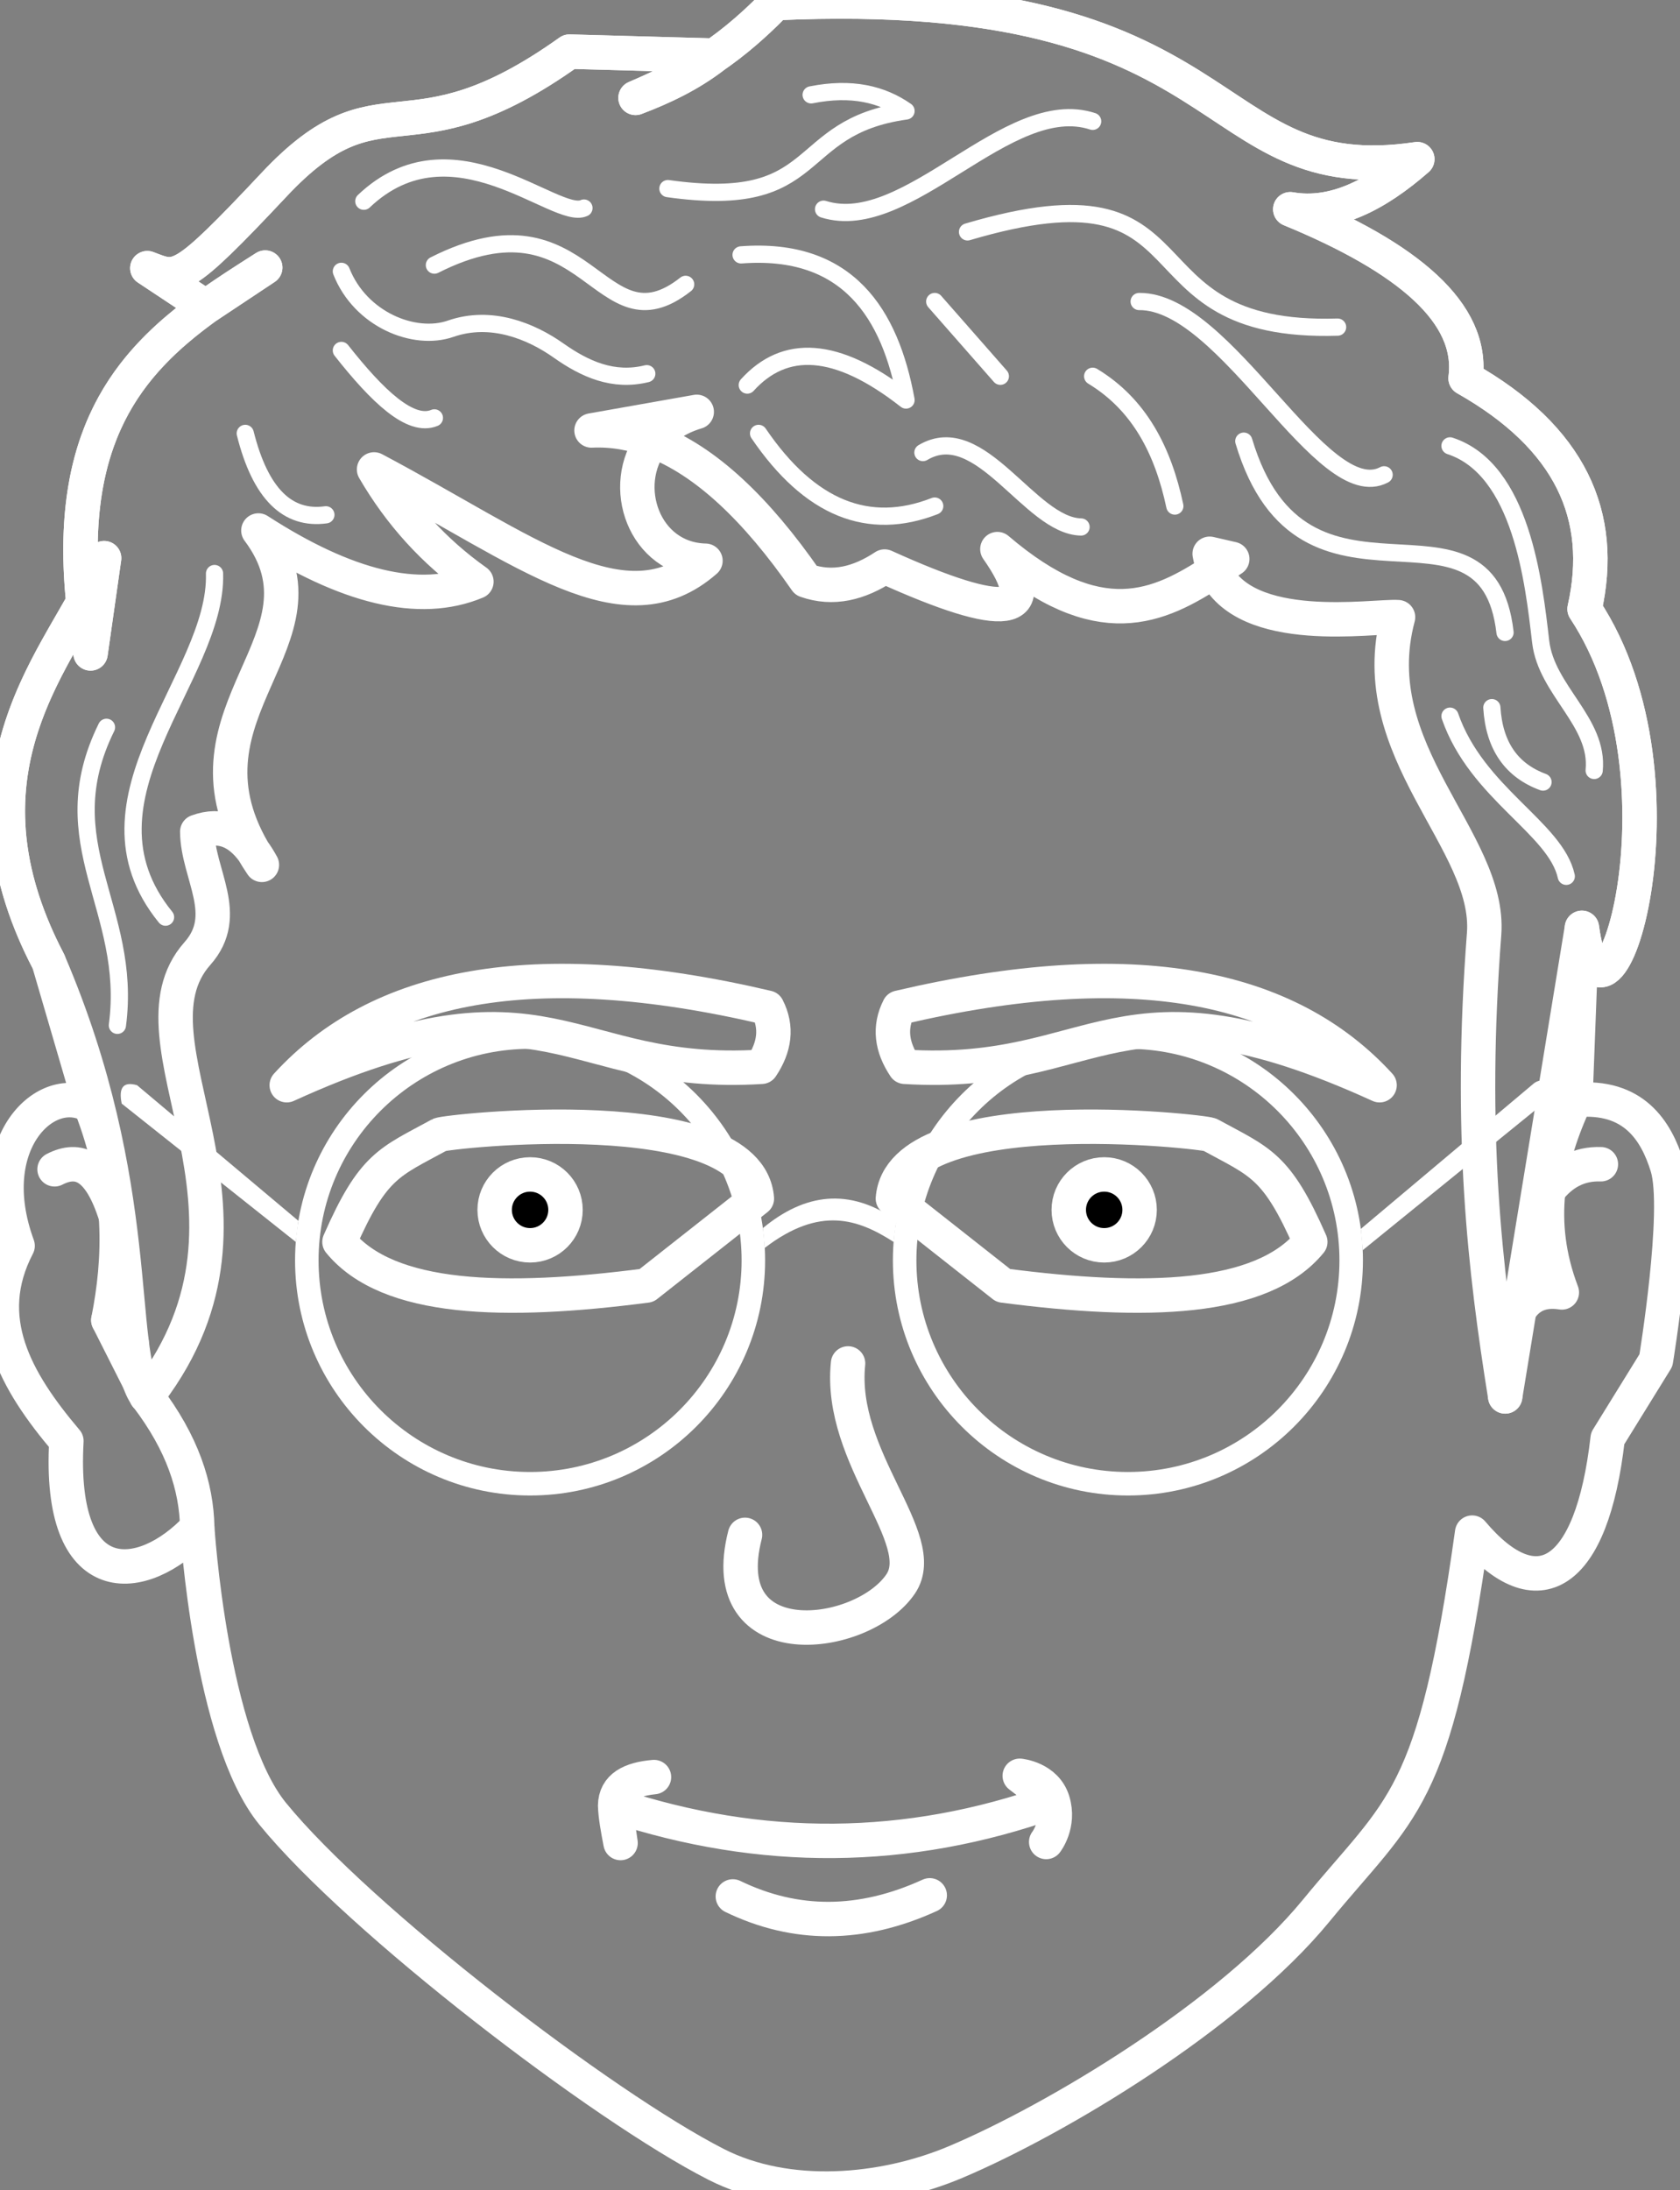 <?xml version="1.0" encoding="UTF-8" standalone="no"?><!DOCTYPE svg PUBLIC "-//W3C//DTD SVG 1.1//EN" "http://www.w3.org/Graphics/SVG/1.1/DTD/svg11.dtd"><svg width="100%" height="100%" viewBox="0 0 122 159" version="1.1" xmlns="http://www.w3.org/2000/svg" xmlns:xlink="http://www.w3.org/1999/xlink" xml:space="preserve" xmlns:serif="http://www.serif.com/" style="fill-rule:evenodd;clip-rule:evenodd;stroke-linecap:round;stroke-linejoin:round;stroke-miterlimit:1.5;"><rect x="0" y="0" width="122" height="159" fill="#808080" stroke="none"/><g id="tete"><g><path d="M112.435,86.424c0.991,-1.292 2.252,-1.955 3.819,-1.902" style="fill:none;stroke:#fff;stroke-width:2.5px;"/><path d="M109.305,101.38c-0.051,-4.626 0.678,-8.095 4.114,-7.552c-1.954,-5.139 -1.029,-9.668 0.983,-13.967" style="fill:none;stroke:#fff;stroke-width:2.5px;"/><path d="M7.867,95.84l2.797,5.54" style="fill:none;stroke:#fff;stroke-width:2.5px;"/><path d="M8.422,88.325c-1.17,-3.758 -2.727,-4.323 -4.46,-3.435" style="fill:none;stroke:#fff;stroke-width:2.5px;"/><path d="M6.594,80.299c2.37,6.057 2.139,11.173 1.273,15.541c1.829,-1.065 0.985,0.261 1.688,1.589c0.049,3.136 1.767,2.798 1.109,3.951c2.59,3.401 3.603,6.539 3.66,9.518" style="fill:none;stroke:#fff;stroke-width:2.5px;"/><path d="M19.799,131.673c-4.524,-5.551 -5.475,-20.775 -5.475,-20.775c-3.993,4.256 -10.126,4.818 -9.502,-6.281c-3.719,-4.386 -6.279,-8.926 -3.543,-14.172c-2.749,-7.492 2.159,-12.048 5.315,-10.146l-3.06,-10.468c-7.784,-14.869 1.986,-23.19 4.026,-29.31l-0.984,6.916c-3.214,-17.946 4.732,-22.949 12.684,-28.012l-4.31,2.863l-4.252,-2.82c2.227,0.848 2.372,1.214 9.216,-6.074c7.838,-8.345 9.513,-1.142 21.438,-9.647l10.541,0.291c-1.847,1.422 -3.781,2.322 -5.742,3.067c3.145,-1.347 6.351,-2.929 10.175,-6.881c34.326,-1.556 30.529,13.714 46.597,11.331c-2.997,2.615 -6.053,4.187 -9.226,3.636c8.532,3.512 13.346,7.525 12.731,12.269c7.62,4.309 10.168,9.983 8.641,16.755c8.31,12.546 1.321,34.272 -0.192,23.145l-0.475,12.501c4.223,-0.388 5.862,2.206 6.674,4.829c0.975,3.15 -0.824,14.069 -0.824,14.069l-3.505,5.669c-1.147,10.074 -5.12,12.43 -9.841,6.838c-2.751,19.644 -5.08,19.832 -11.328,27.446c-6.248,7.615 -18.898,15.169 -26.159,18.239c-5.345,2.26 -12.237,2.816 -17.408,0.182c-8.269,-4.214 -25.93,-17.755 -32.212,-25.46Z" style="fill:none;stroke:#fff;stroke-width:2.5px;"/></g><path id="cheveux" d="M51.893,4.038c1.4,-0.971 2.864,-2.193 4.433,-3.814c34.326,-1.556 30.529,13.714 46.597,11.331c-2.997,2.615 -6.053,4.187 -9.226,3.636c8.532,3.512 13.346,7.525 12.731,12.269c7.62,4.309 10.168,9.983 8.641,16.755c8.31,12.546 1.321,34.272 -0.192,23.145l-5.572,34.02c-1.481,-9.252 -2.639,-19.152 -1.53,-33.585c0.501,-6.789 -8.859,-13.241 -6.252,-22.989c-1.737,-0.122 -11.116,1.472 -13.309,-3.383c0.425,-0.277 0.848,-0.561 1.271,-0.842l-1.64,-0.377c0.077,0.446 0.202,0.851 0.369,1.219c-4.089,2.667 -8.395,4.746 -15.785,-1.559c3.43,4.886 0.652,5.273 -8.19,1.266c-1.85,1.224 -3.744,1.704 -5.706,1.014c-3.6,-5.19 -7.301,-8.702 -11.127,-10.152c0.705,-0.917 1.755,-1.668 3.19,-2.091l-7.641,1.351c1.503,-0.07 2.986,0.184 4.451,0.74c-2.506,3.262 -0.639,8.619 3.823,8.717c-5.916,5.179 -12.941,-0.734 -24.064,-6.629c1.868,3.215 4.325,5.947 7.431,8.148c-4.136,1.729 -9.444,0.411 -15.832,-3.715c5.901,7.861 -6.31,13.079 -0.373,23.28c0.22,0.299 0.429,0.633 0.627,0.995c-0.229,-0.337 -0.437,-0.668 -0.627,-0.995c-1.024,-1.391 -2.313,-2.048 -4.067,-1.413c0.029,3.097 2.508,6.033 0.012,8.845c-5.71,6.433 6.638,18.565 -3.491,31.919c-0.155,0.042 -0.241,0.088 -0.254,0.136c0.024,0.035 0.048,0.068 0.073,0.1c-0.058,-0.034 -0.082,-0.068 -0.073,-0.1c-2.208,-3.205 -0.068,-15.166 -7.057,-31.449c-6.51,-12.435 -0.742,-20.29 2.514,-26.109c-1.228,-12 3.271,-17.362 8.905,-21.436l4.307,-2.861c-1.459,0.929 -2.918,1.856 -4.307,2.861l-0.003,0.002l-4.252,-2.82c2.227,0.848 2.372,1.214 9.216,-6.074c7.838,-8.345 9.513,-1.142 21.438,-9.647l10.541,0.291c-2.011,1.396 -3.887,2.272 -5.742,3.067c1.961,-0.745 3.895,-1.645 5.742,-3.067Zm-45.845,39.684c0.119,1.174 0.294,2.41 0.528,3.715l0.984,-6.916c-0.334,1.002 -0.875,2.063 -1.512,3.201Z" style="fill:none;stroke:#fff;stroke-width:2.5px;"/><g><g><path d="M67.516,137.598c-4.98,2.277 -9.744,2.286 -14.298,0.08" style="fill:none;stroke:#fff;stroke-width:2.5px;"/><path d="M44.672,131.082l0.392,2.718c-0.196,-1.02 -0.37,-1.961 -0.392,-2.718c0.018,-1.369 1.139,-1.925 2.819,-2.069c-1.99,0.202 -2.787,0.958 -2.819,2.069c10.594,3.483 21.188,3.455 31.782,-0.32l-2.401,-1.842c-0,0 1.895,0.177 2.401,1.842c0.515,1.693 -0.48,2.962 -0.48,2.962" style="fill:none;stroke:#fff;stroke-width:2.5px;"/></g><g><path d="M24.653,90.162c2.455,-5.593 3.616,-5.779 7.281,-7.781c0.44,-0.241 22.446,-2.685 23.029,4.633l-8.015,6.313c-10.32,1.343 -18.768,1.131 -22.295,-3.165Z" style="fill:none;stroke:#fff;stroke-width:2.5px;"/><path d="M95.152,90.162c-2.456,-5.593 -3.616,-5.779 -7.281,-7.781c-0.441,-0.241 -22.447,-2.685 -23.03,4.633l8.016,6.313c10.32,1.343 18.767,1.131 22.295,-3.165Z" style="fill:none;stroke:#fff;stroke-width:2.5px;"/></g><g><circle cx="80.185" cy="87.835" r="2.573" style="stroke:#fff;stroke-width:2.5px;"/><circle cx="38.494" cy="87.835" r="2.573" style="stroke:#fff;stroke-width:2.5px;"/></g><path d="M61.585,98.983c-0.716,6.868 6.033,12.748 3.819,16.011c-2.768,4.08 -13.616,5.455 -11.301,-3.566" style="fill:none;stroke:#fff;stroke-width:2.5px;"/><g><path d="M65.284,73.156c-0.73,1.431 -0.536,2.861 0.422,4.292c14.274,0.884 15.208,-7.451 34.477,1.337c-6.625,-7.242 -17.766,-9.645 -34.899,-5.629Z" style="fill:none;stroke:#fff;stroke-width:2.5px;"/><path d="M55.722,73.156c0.73,1.431 0.537,2.861 -0.422,4.292c-14.274,0.884 -15.208,-7.451 -34.477,1.337c6.625,-7.242 17.767,-9.645 34.899,-5.629Z" style="fill:none;stroke:#fff;stroke-width:2.5px;"/></g></g><g><path d="M55.401,89.157c3.047,-2.517 6.258,-2.956 9.689,-0.573l-0.197,1.578c-2.569,-1.651 -5.341,-2.64 -9.356,0.432l-0.136,-1.437Z" style="fill:#fff;"/><path d="M98.823,89.215l12.507,-10.515c0.807,-0.697 1.904,0.055 3.072,1.161l-0.51,1.153c-0.68,-0.644 -1.36,-1.211 -2.04,-0.715l-12.892,10.463l-0.137,-1.547Z" style="fill:#fff;"/><path d="M21.668,88.63l-11.714,-9.845c-1.013,-0.295 -1.352,0.19 -1.116,1.336l12.641,10.041l0.189,-1.532Z" style="fill:#fff;"/></g><g><path d="M81.908,74.437c9.42,0 17.067,7.647 17.067,17.067c0,9.42 -7.647,17.067 -17.067,17.067c-9.419,0 -17.067,-7.647 -17.067,-17.067c0,-9.42 7.648,-17.067 17.067,-17.067Zm0,1.706c8.478,0 15.361,6.883 15.361,15.361c0,8.478 -6.883,15.36 -15.361,15.36c-8.478,0 -15.36,-6.882 -15.36,-15.36c0,-8.478 6.882,-15.361 15.36,-15.361Z" style="fill:#fff;"/><path d="M38.494,74.437c9.42,0 17.067,7.647 17.067,17.067c0,9.42 -7.647,17.067 -17.067,17.067c-9.42,0 -17.067,-7.647 -17.067,-17.067c0,-9.42 7.647,-17.067 17.067,-17.067Zm0,1.706c8.478,0 15.361,6.883 15.361,15.361c0,8.478 -6.883,15.36 -15.361,15.36c-8.478,0 -15.36,-6.882 -15.36,-15.36c0,-8.478 6.882,-15.361 15.36,-15.361Z" style="fill:#fff;"/></g><g><path d="M105.297,51.993c1.946,5.612 7.671,8.113 8.444,11.626" style="fill:none;stroke:#fff;stroke-width:1.25px;"/><path d="M108.337,51.374c0.173,2.79 1.44,4.565 3.715,5.403" style="fill:none;stroke:#fff;stroke-width:1.25px;"/><path d="M105.297,32.37c5.206,1.703 6.087,9.951 6.586,14.219c0.413,3.533 4.231,5.821 3.884,9.344" style="fill:none;stroke:#fff;stroke-width:1.25px;"/><path d="M90.324,32.027c4.321,14.426 17.65,2.498 18.97,13.887" style="fill:none;stroke:#fff;stroke-width:1.25px;"/><path d="M79.348,27.316c3.405,2.058 5.114,5.412 5.967,9.423" style="fill:none;stroke:#fff;stroke-width:1.25px;"/><path d="M100.513,34.47c-4.49,2.373 -11.477,-12.644 -17.788,-12.58" style="fill:none;stroke:#fff;stroke-width:1.25px;"/><path d="M70.261,16.835c18.271,-5.404 10.734,7.411 26.874,6.913" style="fill:none;stroke:#fff;stroke-width:1.25px;"/><path d="M67.021,32.855c4.171,-2.474 7.761,5.332 11.483,5.403" style="fill:none;stroke:#fff;stroke-width:1.25px;"/><path d="M55.087,31.464c3.732,5.486 8.01,7.144 12.792,5.275" style="fill:none;stroke:#fff;stroke-width:1.25px;"/><path d="M67.879,21.89l4.765,5.426" style="fill:none;stroke:#fff;stroke-width:1.25px;"/><path d="M79.348,8.809c-6.148,-2.026 -13.443,8.298 -19.542,6.378" style="fill:none;stroke:#fff;stroke-width:1.25px;"/><path d="M48.503,13.692c11.469,1.619 8.855,-4.463 17.292,-5.636c-1.745,-1.217 -3.943,-1.755 -6.89,-1.17" style="fill:none;stroke:#fff;stroke-width:1.25px;"/><path d="M53.817,18.504c7.757,-0.59 10.833,4.274 11.978,10.537c-5.095,-3.994 -8.834,-4.057 -11.528,-1.086" style="fill:none;stroke:#fff;stroke-width:1.25px;"/><path d="M49.791,20.643c-6.355,5.008 -7.034,-7.064 -18.246,-1.396" style="fill:none;stroke:#fff;stroke-width:1.25px;"/><path d="M26.42,14.609c6.434,-6.115 13.953,1.44 15.986,0.495" style="fill:none;stroke:#fff;stroke-width:1.25px;"/><path d="M24.79,19.699c1.379,3.5 5.297,5.085 7.937,4.166c2.932,-1.02 5.835,0.172 7.824,1.576c1.926,1.359 3.987,2.289 6.417,1.689" style="fill:none;stroke:#fff;stroke-width:1.25px;"/><path d="M24.79,25.441c2.632,3.341 5.025,5.611 6.755,4.897" style="fill:none;stroke:#fff;stroke-width:1.25px;"/><path d="M17.811,31.464c1.108,4.423 3.094,6.29 5.854,5.91" style="fill:none;stroke:#fff;stroke-width:1.25px;"/><path d="M15.579,41.637c0.221,7.524 -10.541,16.36 -3.558,24.947" style="fill:none;stroke:#fff;stroke-width:1.25px;"/><path d="M7.733,52.801c-4.169,8.451 1.919,13.149 0.792,21.636" style="fill:none;stroke:#fff;stroke-width:1.25px;"/></g></g></svg>